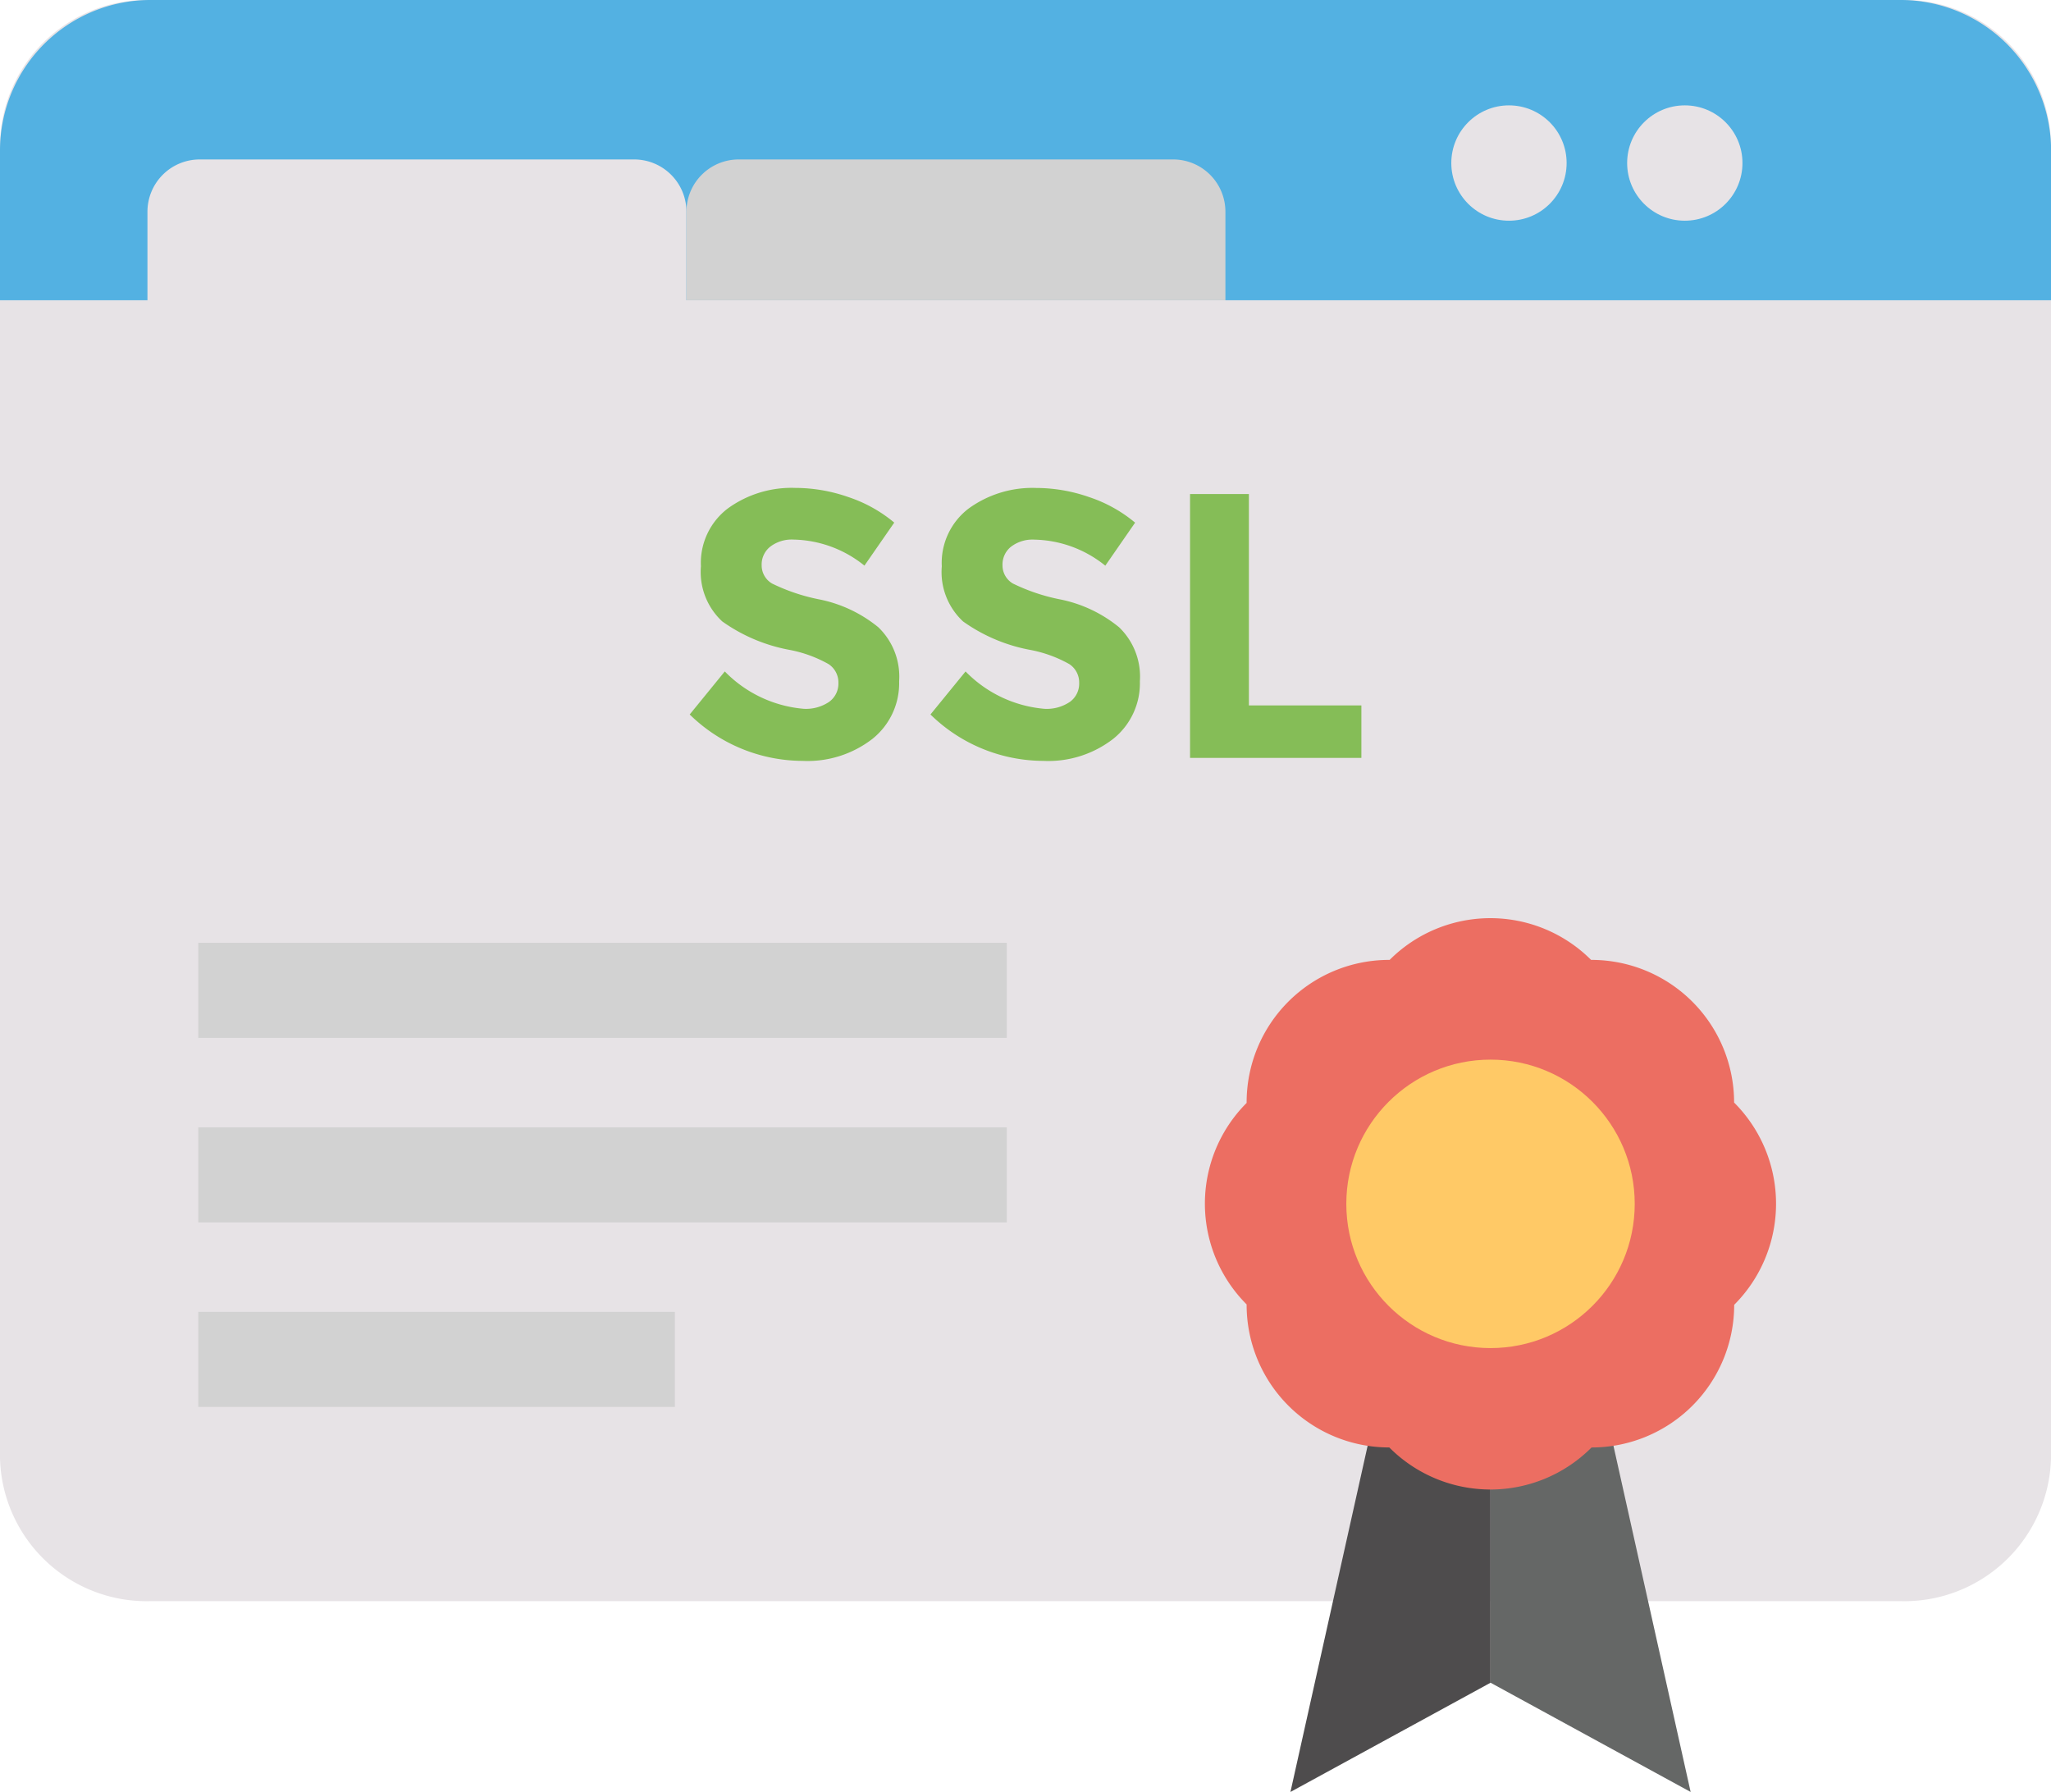 <svg xmlns="http://www.w3.org/2000/svg" width="120.195" height="105" viewBox="0 0 120.195 105">
  <g id="browser-certificate-ssl-svgrepo-com" transform="translate(-1 -3.04)">
    <path id="Path_310" data-name="Path 310" d="M112.379,96.86H9.816A8.6,8.6,0,0,1,1,88.488V11.412A8.6,8.6,0,0,1,9.816,3.04H112.379a8.6,8.6,0,0,1,8.816,8.372V88.488A8.6,8.6,0,0,1,112.379,96.86Z" transform="translate(0 0)" fill="#e7e3e6"/>
    <g id="Group_599" data-name="Group 599" transform="translate(41.414 31.633)">
      <path id="Path_311" data-name="Path 311" d="M21.861,18.538a1.331,1.331,0,0,0-.5,1.083,1.229,1.229,0,0,0,.608,1.074,11.231,11.231,0,0,0,2.81.939A7.9,7.9,0,0,1,28.2,23.26a4.012,4.012,0,0,1,1.217,3.162,4.17,4.17,0,0,1-1.559,3.372,6.212,6.212,0,0,1-4.1,1.294,9.492,9.492,0,0,1-6.614-2.719L19.2,25.847a7.316,7.316,0,0,0,4.623,2.189,2.422,2.422,0,0,0,1.493-.408,1.315,1.315,0,0,0,.542-1.105,1.287,1.287,0,0,0-.575-1.105A7.5,7.5,0,0,0,23,24.585a9.883,9.883,0,0,1-3.948-1.668,3.945,3.945,0,0,1-1.25-3.23,4,4,0,0,1,1.581-3.394,6.357,6.357,0,0,1,3.948-1.2,9.477,9.477,0,0,1,3.1.533,8.232,8.232,0,0,1,2.7,1.5l-1.747,2.521a6.807,6.807,0,0,0-4.158-1.526A2.071,2.071,0,0,0,21.861,18.538Z" transform="translate(-17.139 -15.097)" fill="#85bd57"/>
      <path id="Path_312" data-name="Path 312" d="M27.5,18.538a1.331,1.331,0,0,0-.5,1.083,1.229,1.229,0,0,0,.608,1.074,11.231,11.231,0,0,0,2.81.939,7.9,7.9,0,0,1,3.416,1.626,4.012,4.012,0,0,1,1.217,3.162,4.17,4.17,0,0,1-1.559,3.372,6.212,6.212,0,0,1-4.1,1.294,9.492,9.492,0,0,1-6.614-2.719l2.057-2.521a7.316,7.316,0,0,0,4.623,2.189,2.422,2.422,0,0,0,1.493-.408,1.315,1.315,0,0,0,.542-1.105,1.287,1.287,0,0,0-.575-1.105,7.5,7.5,0,0,0-2.278-.831,9.883,9.883,0,0,1-3.948-1.668,3.945,3.945,0,0,1-1.25-3.23,4,4,0,0,1,1.581-3.394,6.357,6.357,0,0,1,3.948-1.2,9.477,9.477,0,0,1,3.1.533,8.232,8.232,0,0,1,2.7,1.5l-1.747,2.521a6.807,6.807,0,0,0-4.158-1.526A2.071,2.071,0,0,0,27.5,18.538Z" transform="translate(-8.664 -15.097)" fill="#85bd57"/>
      <path id="Path_313" data-name="Path 313" d="M28.851,30.7V15.239H32.3V27.625h6.592V30.7H28.851Z" transform="translate(0.475 -14.884)" fill="#85bd57"/>
    </g>
    <path id="Path_314" data-name="Path 314" d="M121.2,20.634V11.856a8.816,8.816,0,0,0-8.816-8.816H9.816A8.816,8.816,0,0,0,1,11.856v8.778Z" transform="translate(0 0)" fill="#53b1e2"/>
    <path id="Path_315" data-name="Path 315" d="M36.037,16.644H4.451V9.834A3.063,3.063,0,0,1,7.514,6.771h25.46a3.063,3.063,0,0,1,3.063,3.063v6.81Z" transform="translate(5.19 5.612)" fill="#e7e3e6"/>
    <path id="Path_316" data-name="Path 316" d="M48.651,15.022H17.065V9.834a3.063,3.063,0,0,1,3.063-3.063h25.46a3.063,3.063,0,0,1,3.063,3.063v5.188Z" transform="translate(24.162 5.612)" fill="#d2d2d2"/>
    <circle id="Ellipse_89" data-name="Ellipse 89" cx="3.379" cy="3.379" r="3.379" transform="translate(96.356 9.214)" fill="#e7e3e6"/>
    <circle id="Ellipse_90" data-name="Ellipse 90" cx="3.379" cy="3.379" r="3.379" transform="translate(86.051 9.214)" fill="#e7e3e6"/>
    <g id="Group_600" data-name="Group 600" transform="translate(71.615 56.841)">
      <path id="Path_317" data-name="Path 317" d="M41.811,36.573l5.8,26.01-11.724-6.4V36.573Z" transform="translate(-19.149 -11.384)" fill="#656766"/>
      <path id="Path_318" data-name="Path 318" d="M37,36.573l-5.8,26.01,11.725-6.4V36.573Z" transform="translate(-26.191 -11.384)" fill="#4e4c4d"/>
      <path id="Path_319" data-name="Path 319" d="M60.214,49.169h0a8.359,8.359,0,0,1-8.359,8.359h0l-.015.015a8.359,8.359,0,0,1-11.821,0L40,57.527h0a8.359,8.359,0,0,1-8.359-8.359v-.023h0a8.348,8.348,0,0,1,0-11.806h0v-.033a8.348,8.348,0,0,1,8.348-8.348h.033a8.348,8.348,0,0,1,11.806,0h.022a8.359,8.359,0,0,1,8.359,8.359h0A8.379,8.379,0,0,1,60.214,49.169Z" transform="translate(-29.2 -26.514)" fill="#ec6e62"/>
      <circle id="Ellipse_91" data-name="Ellipse 91" cx="8.451" cy="8.451" r="8.451" transform="translate(8.283 8.288)" fill="#ffc966"/>
    </g>
    <g id="Group_601" data-name="Group 601" transform="translate(12.621 58.285)">
      <rect id="Rectangle_267" data-name="Rectangle 267" width="47.379" height="5.571" transform="translate(0)" fill="#d2d2d2"/>
      <rect id="Rectangle_268" data-name="Rectangle 268" width="47.379" height="5.571" transform="translate(0 10.812)" fill="#d2d2d2"/>
      <rect id="Rectangle_269" data-name="Rectangle 269" width="27.929" height="5.571" transform="translate(0 21.623)" fill="#d2d2d2"/>
    </g>
  </g>
</svg>
